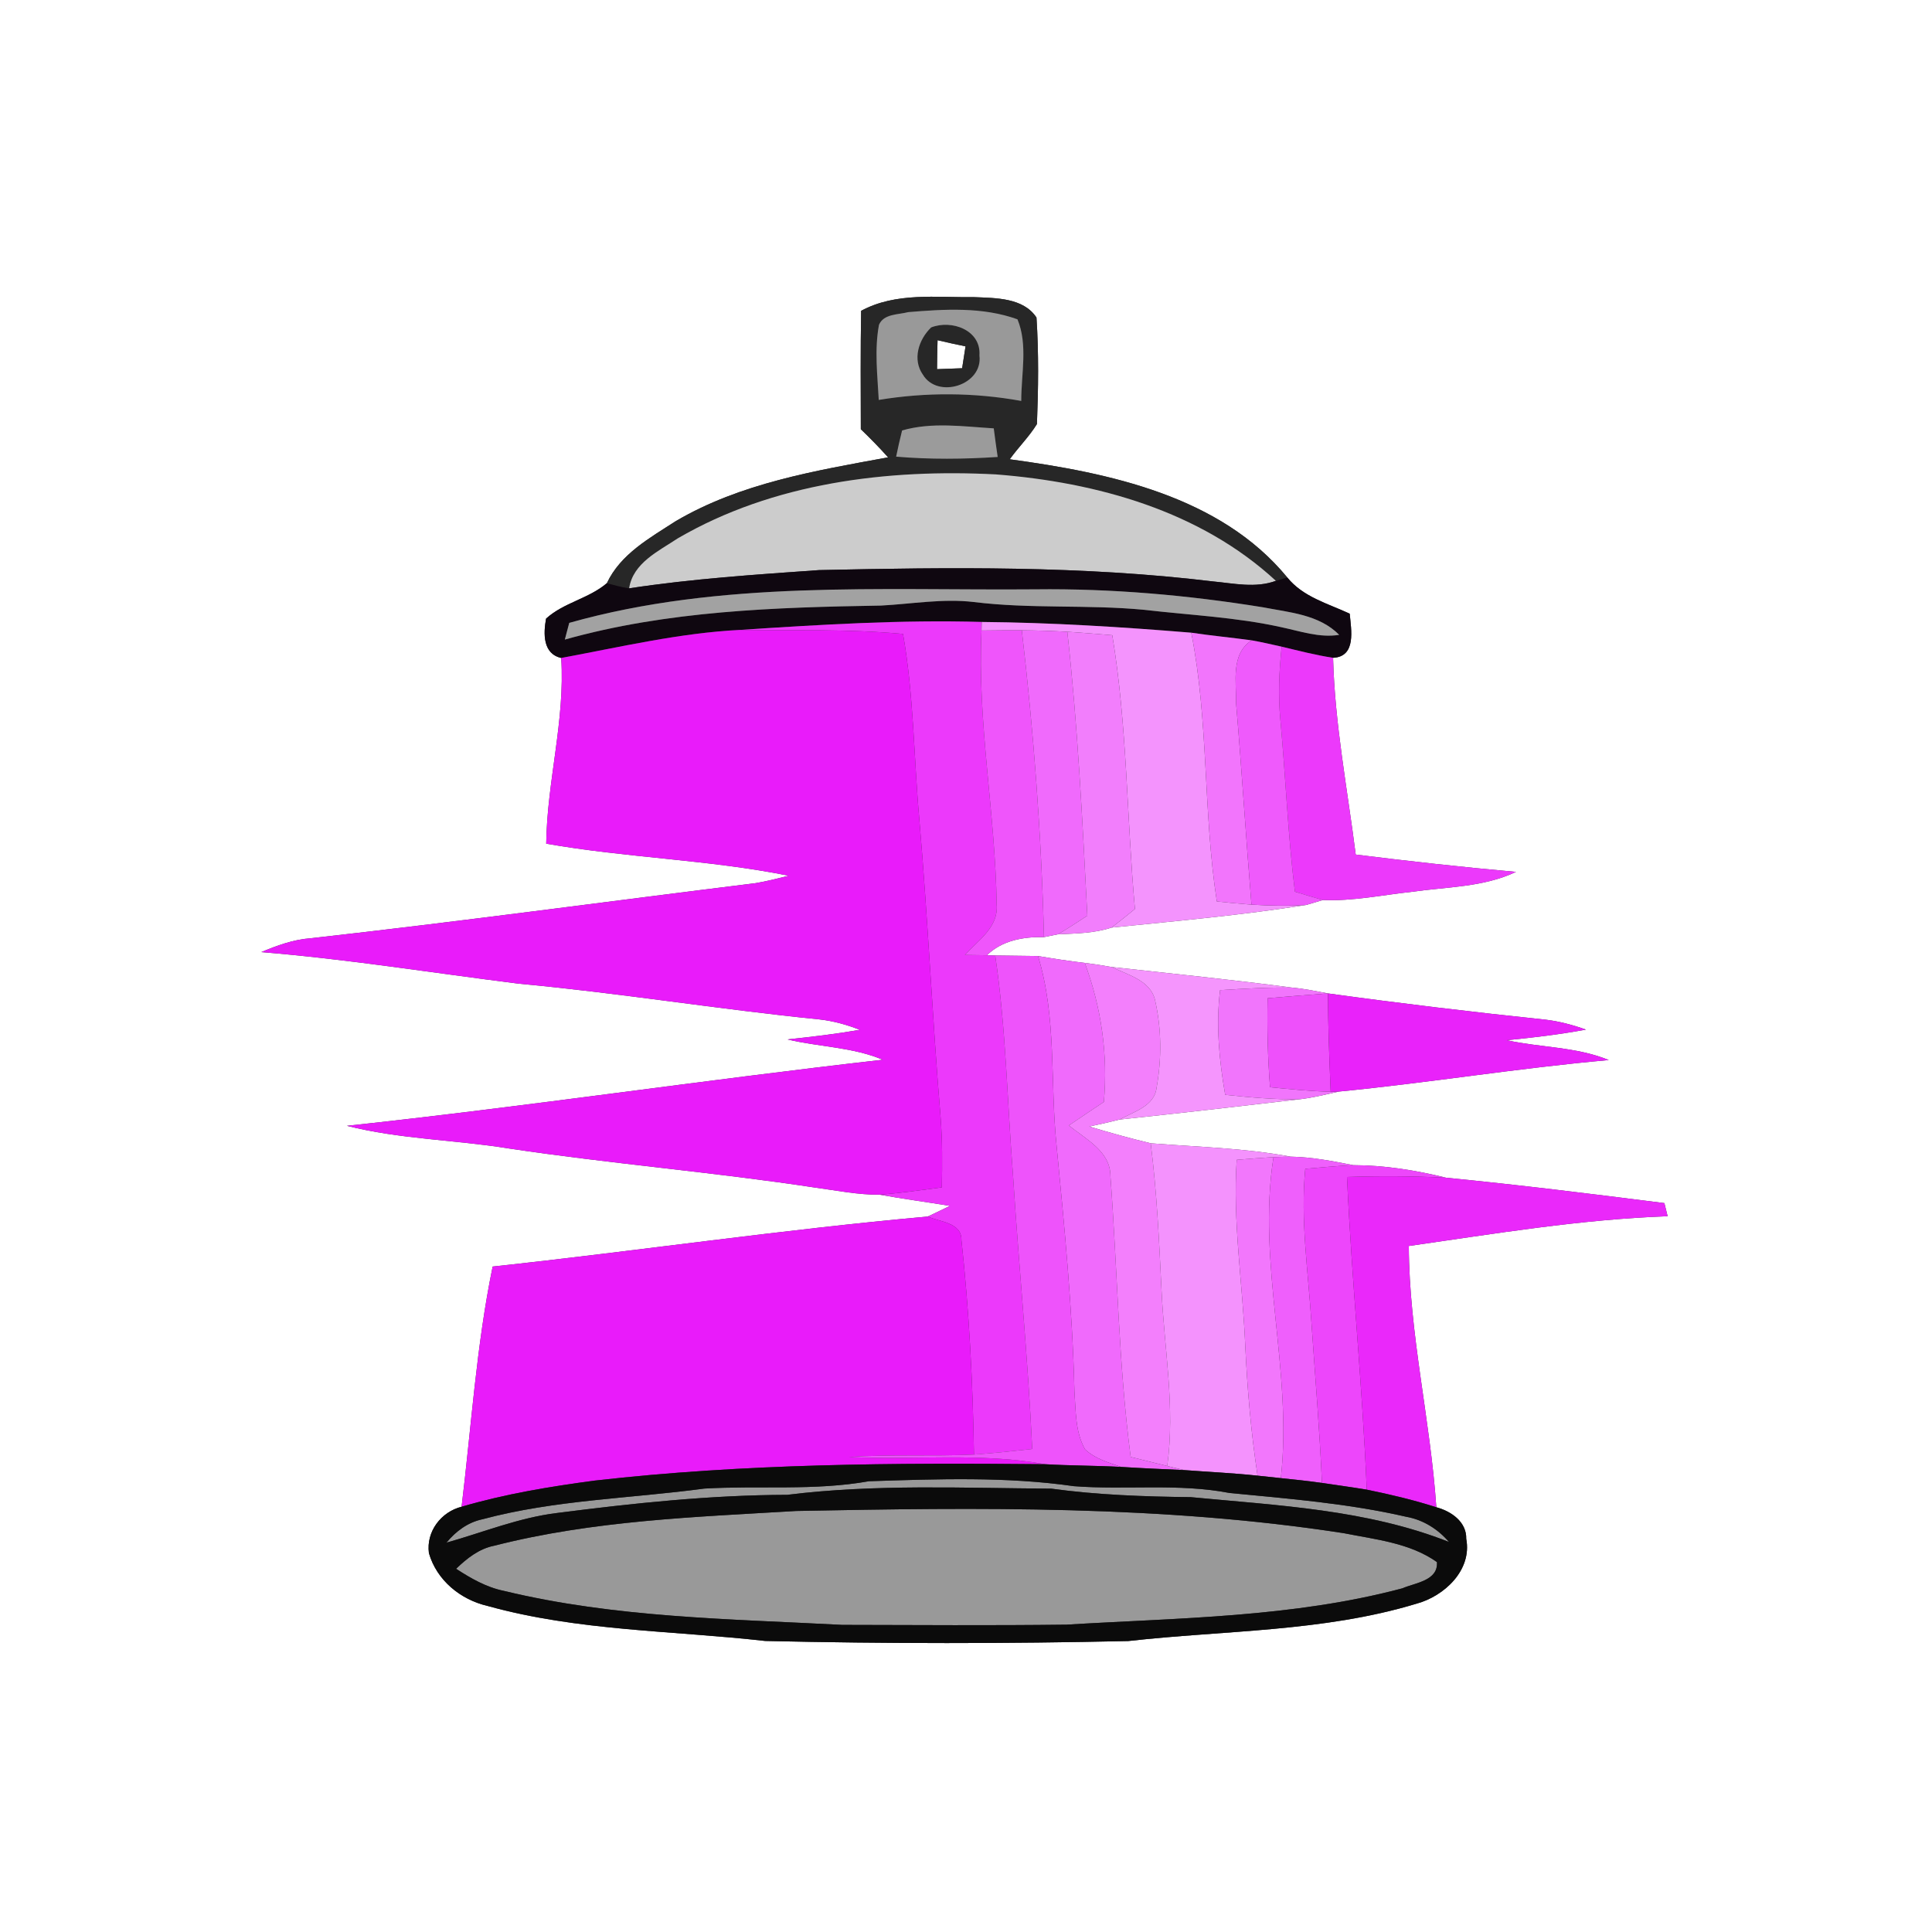 <?xml version="1.0" encoding="UTF-8" ?>
<!DOCTYPE svg PUBLIC "-//W3C//DTD SVG 1.1//EN" "http://www.w3.org/Graphics/SVG/1.1/DTD/svg11.dtd">
<svg width="250pt" height="250pt" viewBox="0 0 250 250" version="1.1" xmlns="http://www.w3.org/2000/svg">
<rect x="0" y="0" width="250" height="250" fill="#333333" stroke="none"/>
<g id="#ffffffff">
<path fill="#ffffff" opacity="1.00" d=" M 0.00 0.00 L 250.00 0.00 L 250.00 250.00 L 0.00 250.00 L 0.00 0.00 M 111.43 40.22 C 111.34 45.32 111.38 50.43 111.39 55.54 C 112.61 56.71 113.79 57.92 114.92 59.18 C 105.51 60.91 95.81 62.51 87.42 67.45 C 84.07 69.62 80.30 71.69 78.53 75.46 C 76.18 77.47 72.94 77.97 70.66 80.05 C 70.31 81.97 70.22 84.59 72.62 85.14 C 73.14 93.22 70.78 101.11 70.68 109.17 C 81.08 111.01 91.72 111.23 102.07 113.32 C 100.64 113.67 99.22 114.04 97.77 114.28 C 78.58 116.65 59.42 119.26 40.20 121.41 C 37.97 121.57 35.86 122.34 33.81 123.20 C 44.97 124.11 56.04 125.90 67.14 127.29 C 80.14 128.49 93.03 130.61 106.02 131.91 C 107.82 132.11 109.57 132.59 111.26 133.26 C 108.15 133.80 105.02 134.17 101.89 134.50 C 105.99 135.48 110.31 135.48 114.23 137.13 C 91.09 139.75 68.05 143.19 44.89 145.68 C 51.75 147.42 58.87 147.48 65.83 148.61 C 79.02 150.59 92.33 151.67 105.52 153.68 C 108.28 154.05 111.03 154.62 113.82 154.59 C 116.84 155.14 119.89 155.54 122.93 156.04 C 121.97 156.50 121.01 156.96 120.06 157.42 C 101.26 159.10 82.53 161.87 63.75 163.89 C 61.64 174.12 60.99 184.60 59.73 194.97 C 57.07 195.64 55.13 198.18 55.50 200.97 C 56.51 204.49 59.59 207.00 63.10 207.81 C 74.79 211.06 87.05 210.99 99.02 212.34 C 114.68 212.70 130.33 212.70 145.99 212.35 C 158.41 210.95 171.18 211.18 183.25 207.53 C 186.89 206.56 190.51 203.17 189.73 199.12 C 189.79 196.92 187.76 195.54 185.86 195.04 C 185.10 183.72 182.34 172.60 182.30 161.23 C 193.42 159.64 204.56 157.78 215.79 157.38 C 215.69 156.96 215.47 156.11 215.37 155.68 C 205.97 154.49 196.56 153.32 187.14 152.40 C 183.20 151.43 179.16 150.78 175.10 150.77 C 172.43 150.24 169.73 149.72 167.00 149.67 C 161.03 148.55 154.94 148.42 148.90 147.94 C 146.23 147.30 143.58 146.56 140.95 145.77 C 142.26 145.50 143.57 145.20 144.87 144.87 C 152.66 144.05 160.44 143.15 168.22 142.24 C 169.90 142.04 171.56 141.63 173.22 141.25 C 184.89 140.12 196.48 138.20 208.17 137.17 C 203.97 135.44 199.34 135.57 194.96 134.60 C 198.39 134.27 201.82 133.86 205.22 133.23 C 203.54 132.63 201.81 132.17 200.04 131.95 C 190.63 130.97 181.22 129.84 171.84 128.55 C 170.31 128.26 168.78 127.94 167.23 127.80 C 159.45 126.77 151.63 125.99 143.84 125.13 C 142.68 124.92 141.53 124.74 140.37 124.60 C 138.34 124.36 136.33 124.05 134.32 123.71 C 132.47 123.69 130.62 123.67 128.78 123.64 L 127.70 123.61 C 129.69 121.68 132.40 121.21 135.09 121.26 C 135.54 121.17 136.44 120.99 136.89 120.90 C 139.21 120.79 141.60 120.77 143.83 120.03 C 152.24 119.17 160.68 118.43 169.03 117.10 C 169.57 116.94 170.64 116.62 171.18 116.46 C 175.05 116.63 178.87 115.81 182.70 115.40 C 187.22 114.75 191.96 114.82 196.17 112.82 C 189.24 112.21 182.33 111.44 175.43 110.58 C 174.36 102.11 172.72 93.67 172.50 85.12 C 175.54 84.97 174.84 81.48 174.65 79.41 C 171.82 78.09 168.62 77.26 166.57 74.72 C 157.91 64.18 143.52 61.18 130.66 59.43 C 131.78 57.87 133.17 56.51 134.18 54.87 C 134.36 50.29 134.42 45.67 134.12 41.09 C 132.42 38.51 128.83 38.57 126.07 38.45 C 121.17 38.51 115.92 37.79 111.43 40.22 Z" />
<path fill="#ffffff" opacity="1.00" d=" M 121.32 44.02 C 122.52 44.31 123.73 44.57 124.94 44.82 C 124.83 45.52 124.61 46.94 124.50 47.65 C 123.42 47.69 122.33 47.73 121.25 47.77 C 121.26 46.52 121.28 45.27 121.32 44.02 Z" />
</g>
<g id="#272727ff">
<path fill="#272727" opacity="1.00" d=" M 111.43 40.22 C 115.92 37.79 121.17 38.51 126.07 38.45 C 128.83 38.57 132.42 38.51 134.12 41.09 C 134.42 45.67 134.36 50.29 134.18 54.87 C 133.17 56.51 131.78 57.87 130.66 59.43 C 143.52 61.18 157.91 64.18 166.57 74.72 C 166.20 74.83 165.47 75.05 165.10 75.16 C 155.30 66.11 141.92 62.41 128.90 61.39 C 114.84 60.65 100.05 62.47 87.71 69.66 C 85.22 71.32 81.91 72.84 81.41 76.13 C 80.44 75.98 79.48 75.71 78.53 75.46 C 80.30 71.69 84.07 69.62 87.42 67.45 C 95.81 62.51 105.51 60.91 114.92 59.18 C 113.79 57.92 112.61 56.71 111.39 55.54 C 111.38 50.43 111.34 45.32 111.43 40.22 M 117.52 40.39 C 116.23 40.73 114.36 40.59 113.74 42.03 C 113.14 45.24 113.54 48.52 113.71 51.75 C 119.82 50.74 126.05 50.78 132.15 51.88 C 132.14 48.39 133.03 44.62 131.66 41.32 C 127.15 39.69 122.21 40.00 117.52 40.39 M 116.73 55.70 C 116.45 56.83 116.19 57.96 115.96 59.09 C 120.33 59.46 124.72 59.42 129.10 59.13 C 128.92 57.90 128.75 56.67 128.59 55.43 C 124.65 55.19 120.58 54.59 116.73 55.70 Z" />
<path fill="#272727" opacity="1.00" d=" M 120.49 42.37 C 123.14 41.33 126.98 42.71 126.74 46.00 C 127.22 49.84 121.33 51.67 119.42 48.48 C 118.03 46.50 118.88 43.92 120.49 42.37 M 121.32 44.02 C 121.28 45.27 121.26 46.52 121.25 47.77 C 122.33 47.73 123.42 47.69 124.50 47.65 C 124.61 46.94 124.83 45.52 124.94 44.82 C 123.73 44.57 122.52 44.31 121.32 44.02 Z" />
</g>
<g id="#999999ff">
<path fill="#999999" opacity="1.00" d=" M 117.52 40.39 C 122.21 40.00 127.15 39.69 131.66 41.32 C 133.03 44.62 132.14 48.39 132.15 51.88 C 126.05 50.78 119.82 50.74 113.71 51.75 C 113.54 48.52 113.14 45.24 113.74 42.03 C 114.36 40.59 116.23 40.73 117.52 40.39 M 120.49 42.37 C 118.88 43.92 118.03 46.50 119.42 48.48 C 121.33 51.67 127.22 49.84 126.74 46.00 C 126.98 42.71 123.14 41.33 120.49 42.37 Z" />
<path fill="#999999" opacity="1.00" d=" M 112.44 191.67 C 121.27 191.39 130.18 191.05 138.96 192.31 C 145.66 192.83 152.45 191.91 159.10 193.19 C 166.75 193.93 174.46 194.54 181.97 196.27 C 184.16 196.66 186.06 197.86 187.50 199.53 C 176.85 195.32 165.34 194.81 154.08 193.73 C 148.05 193.66 142.02 193.45 136.03 192.63 C 124.65 192.56 113.20 192.02 101.88 193.43 C 91.90 193.46 81.97 194.51 72.09 195.78 C 67.15 196.38 62.53 198.28 57.77 199.62 C 58.98 198.15 60.53 196.99 62.43 196.59 C 71.80 194.08 81.56 193.91 91.13 192.62 C 98.23 192.21 105.39 192.93 112.44 191.67 Z" />
<path fill="#999999" opacity="1.00" d=" M 103.01 195.52 C 126.64 195.06 150.44 194.77 173.87 198.39 C 177.98 199.21 182.42 199.64 185.94 202.13 C 186.11 204.55 183.15 204.80 181.46 205.53 C 167.30 209.30 152.52 209.35 137.98 210.23 C 128.33 210.35 118.67 210.28 109.01 210.26 C 94.36 209.49 79.54 209.33 65.21 205.86 C 62.94 205.40 60.93 204.24 59.02 203.00 C 60.43 201.64 62.01 200.39 63.97 200.01 C 76.73 196.75 89.94 196.30 103.01 195.52 Z" />
</g>
<g id="#9b9b9bff">
<path fill="#9b9b9b" opacity="1.00" d=" M 116.73 55.70 C 120.58 54.59 124.65 55.19 128.59 55.43 C 128.75 56.67 128.92 57.90 129.10 59.13 C 124.72 59.42 120.33 59.46 115.96 59.09 C 116.19 57.96 116.45 56.83 116.73 55.70 Z" />
</g>
<g id="#ccccccff">
<path fill="#cccccc" opacity="1.00" d=" M 87.71 69.66 C 100.05 62.47 114.84 60.65 128.90 61.39 C 141.92 62.41 155.30 66.11 165.10 75.16 C 162.47 76.13 159.67 75.49 156.99 75.24 C 140.07 73.19 123.00 73.40 105.99 73.77 C 97.78 74.35 89.56 74.89 81.41 76.13 C 81.91 72.84 85.22 71.32 87.71 69.66 Z" />
</g>
<g id="#0f0710ff">
<path fill="#0f0710" opacity="1.00" d=" M 81.41 76.13 C 89.56 74.89 97.78 74.35 105.99 73.77 C 123.00 73.40 140.07 73.19 156.99 75.24 C 159.67 75.49 162.47 76.13 165.10 75.16 C 165.47 75.05 166.20 74.83 166.57 74.72 C 168.62 77.26 171.82 78.09 174.65 79.41 C 174.84 81.48 175.54 84.97 172.50 85.12 C 170.26 84.78 168.06 84.21 165.85 83.68 C 164.56 83.39 163.27 83.09 161.97 82.86 C 159.36 82.50 156.74 82.26 154.15 81.87 C 145.13 81.13 136.09 80.56 127.04 80.48 C 116.59 80.18 106.16 80.83 95.74 81.51 C 87.92 81.91 80.29 83.72 72.62 85.14 C 70.22 84.59 70.31 81.97 70.66 80.05 C 72.94 77.97 76.18 77.47 78.53 75.46 C 79.48 75.71 80.44 75.98 81.41 76.13 M 73.66 80.60 C 73.52 81.14 73.24 82.22 73.09 82.76 C 86.37 79.03 100.29 78.59 114.00 78.36 C 118.00 78.15 121.99 77.43 126.00 77.90 C 133.32 78.81 140.72 78.21 148.06 78.91 C 153.97 79.60 159.94 79.86 165.76 81.15 C 168.24 81.67 170.72 82.56 173.29 82.15 C 170.69 79.51 166.84 79.25 163.41 78.58 C 153.69 77.01 143.84 76.14 133.99 76.26 C 113.86 76.43 93.27 75.06 73.66 80.60 Z" />
</g>
<g id="#a2a2a2ff">
<path fill="#a2a2a2" opacity="1.00" d=" M 73.66 80.60 C 93.27 75.06 113.86 76.43 133.99 76.26 C 143.84 76.14 153.69 77.01 163.41 78.58 C 166.84 79.25 170.69 79.51 173.29 82.15 C 170.72 82.56 168.24 81.67 165.76 81.15 C 159.94 79.86 153.97 79.60 148.06 78.91 C 140.72 78.21 133.32 78.81 126.00 77.90 C 121.99 77.43 118.00 78.15 114.00 78.36 C 100.29 78.59 86.37 79.03 73.09 82.76 C 73.24 82.22 73.52 81.14 73.66 80.60 Z" />
</g>
<g id="#ec39fbff">
<path fill="#ec39fb" opacity="1.00" d=" M 95.74 81.51 C 106.16 80.83 116.59 80.18 127.04 80.48 L 127.01 81.59 C 126.44 93.46 128.80 105.21 128.97 117.05 C 129.23 119.96 126.58 121.68 124.86 123.57 C 125.80 123.58 126.75 123.59 127.70 123.61 L 128.78 123.64 C 130.18 133.04 130.33 142.56 131.08 152.03 C 131.83 163.86 133.02 175.65 133.57 187.50 C 131.06 187.77 128.55 188.05 126.03 188.22 C 125.89 178.96 125.41 169.68 124.41 160.48 C 124.45 158.18 121.64 158.14 120.06 157.42 C 121.01 156.96 121.97 156.50 122.93 156.04 C 119.89 155.54 116.84 155.14 113.82 154.59 C 116.51 154.39 119.19 154.00 121.87 153.65 C 121.94 150.61 121.95 147.58 121.71 144.55 C 120.64 131.72 120.07 118.85 118.96 106.02 C 118.24 98.02 118.25 89.96 116.85 82.03 C 109.83 81.38 102.78 81.61 95.74 81.51 Z" />
<path fill="#ec39fb" opacity="1.00" d=" M 165.68 93.16 C 165.38 90.01 165.51 86.83 165.85 83.68 C 168.06 84.21 170.26 84.78 172.50 85.12 C 172.72 93.67 174.36 102.11 175.43 110.58 C 182.33 111.44 189.24 112.21 196.17 112.82 C 191.96 114.82 187.22 114.75 182.70 115.40 C 178.87 115.81 175.05 116.63 171.18 116.46 C 169.97 116.11 168.76 115.76 167.56 115.39 C 166.64 108.01 166.37 100.57 165.68 93.16 Z" />
</g>
<g id="#f493fdff">
<path fill="#f493fd" opacity="1.00" d=" M 127.04 80.48 C 136.09 80.56 145.13 81.13 154.15 81.87 C 156.42 93.34 155.67 105.12 157.46 116.65 C 158.95 116.80 160.44 116.95 161.94 117.06 C 164.30 117.20 166.67 117.25 169.03 117.10 C 160.68 118.43 152.24 119.17 143.83 120.03 C 144.86 119.25 145.86 118.43 146.86 117.62 C 145.79 105.82 145.87 93.90 143.93 82.20 C 141.99 82.04 140.05 81.87 138.11 81.75 C 136.15 81.64 134.18 81.58 132.22 81.56 C 130.48 81.55 128.74 81.57 127.01 81.59 L 127.04 80.48 Z" />
</g>
<g id="#e91bfaff">
<path fill="#e91bfa" opacity="1.00" d=" M 72.62 85.14 C 80.29 83.72 87.92 81.91 95.74 81.51 C 102.78 81.61 109.83 81.38 116.85 82.03 C 118.25 89.96 118.24 98.02 118.96 106.02 C 120.07 118.85 120.64 131.72 121.71 144.55 C 121.95 147.58 121.94 150.61 121.87 153.65 C 119.19 154.00 116.51 154.39 113.82 154.59 C 111.03 154.62 108.28 154.05 105.52 153.68 C 92.33 151.67 79.02 150.59 65.83 148.61 C 58.87 147.48 51.75 147.42 44.89 145.68 C 68.05 143.19 91.09 139.75 114.23 137.13 C 110.31 135.48 105.99 135.48 101.89 134.50 C 105.02 134.17 108.15 133.80 111.26 133.26 C 109.57 132.59 107.82 132.11 106.02 131.91 C 93.03 130.61 80.14 128.49 67.14 127.29 C 56.04 125.90 44.97 124.11 33.81 123.20 C 35.86 122.34 37.97 121.57 40.20 121.41 C 59.42 119.26 78.58 116.65 97.77 114.28 C 99.22 114.04 100.64 113.67 102.07 113.32 C 91.72 111.23 81.08 111.01 70.68 109.17 C 70.78 101.11 73.14 93.22 72.62 85.14 Z" />
<path fill="#e91bfa" opacity="1.00" d=" M 63.75 163.89 C 82.53 161.87 101.26 159.10 120.06 157.42 C 121.64 158.14 124.45 158.18 124.41 160.48 C 125.41 169.68 125.89 178.96 126.03 188.22 C 120.64 188.47 115.23 188.17 109.85 188.54 C 118.31 188.95 126.84 187.94 135.24 189.47 C 115.80 189.28 96.29 189.38 76.95 191.59 C 71.15 192.36 65.35 193.32 59.73 194.97 C 60.99 184.60 61.64 174.12 63.75 163.89 Z" />
</g>
<g id="#ef55fbff">
<path fill="#ef55fb" opacity="1.00" d=" M 127.01 81.59 C 128.74 81.57 130.48 81.55 132.22 81.56 C 133.76 94.73 134.76 107.99 135.09 121.26 C 132.40 121.21 129.69 121.68 127.70 123.61 C 126.75 123.59 125.80 123.58 124.86 123.57 C 126.58 121.68 129.23 119.96 128.97 117.05 C 128.80 105.21 126.44 93.46 127.01 81.59 Z" />
</g>
<g id="#f06afcff">
<path fill="#f06afc" opacity="1.00" d=" M 132.22 81.56 C 134.18 81.58 136.15 81.64 138.11 81.75 C 139.47 93.96 140.07 106.23 140.70 118.49 C 139.44 119.31 138.19 120.14 136.89 120.90 C 136.44 120.99 135.54 121.17 135.09 121.26 C 134.76 107.99 133.76 94.73 132.22 81.56 Z" />
<path fill="#f06afc" opacity="1.00" d=" M 134.32 123.71 C 136.33 124.05 138.34 124.36 140.37 124.60 C 142.51 130.35 143.39 136.47 142.84 142.59 C 141.32 143.59 139.82 144.62 138.31 145.63 C 140.48 147.42 143.69 148.95 143.69 152.19 C 144.60 164.30 144.73 176.48 146.31 188.53 C 147.88 188.91 149.46 189.31 151.04 189.70 C 151.59 189.84 152.69 190.10 153.24 190.23 C 150.51 190.11 147.79 189.99 145.07 189.82 C 143.44 189.25 141.68 188.76 140.40 187.54 C 139.12 185.28 139.22 182.56 139.03 180.05 C 138.78 169.41 137.75 158.82 136.72 148.24 C 135.87 140.07 136.76 131.68 134.32 123.71 Z" />
</g>
<g id="#f27efcff">
<path fill="#f27efc" opacity="1.00" d=" M 138.11 81.75 C 140.05 81.87 141.99 82.04 143.93 82.20 C 145.87 93.90 145.79 105.82 146.86 117.62 C 145.86 118.43 144.86 119.25 143.83 120.03 C 141.60 120.77 139.21 120.79 136.89 120.90 C 138.19 120.14 139.44 119.31 140.70 118.49 C 140.07 106.23 139.47 93.96 138.11 81.75 Z" />
</g>
<g id="#f275fcff">
<path fill="#f275fc" opacity="1.00" d=" M 154.15 81.87 C 156.74 82.26 159.36 82.50 161.97 82.86 C 159.22 84.63 160.00 88.24 159.95 91.02 C 160.69 99.69 161.22 108.39 161.94 117.06 C 160.44 116.95 158.95 116.80 157.46 116.65 C 155.67 105.12 156.42 93.34 154.15 81.87 Z" />
</g>
<g id="#ef5afcff">
<path fill="#ef5afc" opacity="1.00" d=" M 159.95 91.02 C 160.00 88.24 159.22 84.63 161.97 82.86 C 163.27 83.09 164.56 83.39 165.85 83.68 C 165.51 86.83 165.38 90.01 165.68 93.16 C 166.37 100.57 166.64 108.01 167.56 115.39 C 168.76 115.76 169.97 116.11 171.18 116.46 C 170.64 116.62 169.57 116.94 169.03 117.10 C 166.67 117.25 164.30 117.20 161.94 117.06 C 161.22 108.39 160.69 99.69 159.95 91.02 Z" />
</g>
<g id="#ee53fbff">
<path fill="#ee53fb" opacity="1.00" d=" M 128.78 123.64 C 130.62 123.67 132.47 123.69 134.32 123.71 C 136.76 131.68 135.87 140.07 136.72 148.24 C 137.75 158.82 138.78 169.41 139.03 180.05 C 139.22 182.56 139.12 185.28 140.40 187.54 C 141.68 188.76 143.44 189.25 145.07 189.82 C 141.80 189.64 138.52 189.66 135.24 189.47 C 126.84 187.94 118.31 188.95 109.85 188.54 C 115.23 188.17 120.64 188.47 126.03 188.22 C 128.55 188.05 131.06 187.77 133.57 187.50 C 133.02 175.65 131.83 163.86 131.08 152.03 C 130.33 142.56 130.18 133.04 128.78 123.64 Z" />
</g>
<g id="#f37ffcff">
<path fill="#f37ffc" opacity="1.00" d=" M 140.37 124.60 C 141.53 124.74 142.68 124.92 143.84 125.13 C 145.90 126.14 148.87 126.85 149.46 129.41 C 150.31 133.11 150.33 137.02 149.66 140.76 C 149.38 143.16 146.66 143.86 144.87 144.87 C 143.57 145.20 142.26 145.50 140.95 145.77 C 143.58 146.56 146.23 147.30 148.90 147.94 C 149.70 154.25 149.99 160.59 150.30 166.93 C 150.65 174.52 152.09 182.11 151.04 189.70 C 149.46 189.31 147.88 188.91 146.31 188.53 C 144.73 176.48 144.60 164.30 143.69 152.19 C 143.69 148.95 140.48 147.42 138.31 145.63 C 139.82 144.62 141.32 143.59 142.84 142.59 C 143.39 136.47 142.51 130.35 140.37 124.60 Z" />
</g>
<g id="#f595fdff">
<path fill="#f595fd" opacity="1.00" d=" M 143.84 125.13 C 151.63 125.99 159.45 126.77 167.23 127.80 C 164.11 127.74 160.99 127.94 157.88 128.12 C 157.32 132.64 157.76 137.20 158.54 141.67 C 161.75 142.00 164.98 142.30 168.22 142.24 C 160.44 143.15 152.66 144.05 144.87 144.87 C 146.66 143.86 149.38 143.16 149.66 140.76 C 150.33 137.02 150.31 133.11 149.46 129.41 C 148.87 126.85 145.90 126.14 143.84 125.13 Z" />
</g>
<g id="#f175fcff">
<path fill="#f175fc" opacity="1.00" d=" M 157.88 128.12 C 160.99 127.94 164.11 127.74 167.23 127.80 C 168.78 127.94 170.31 128.26 171.84 128.55 C 169.24 128.73 166.63 128.95 164.03 129.17 C 163.94 133.01 164.05 136.85 164.34 140.69 C 166.95 140.94 169.56 141.21 172.19 141.27 L 173.22 141.25 C 171.56 141.63 169.90 142.04 168.22 142.24 C 164.98 142.30 161.75 142.00 158.54 141.67 C 157.76 137.20 157.32 132.64 157.88 128.12 Z" />
</g>
<g id="#ee50fbff">
<path fill="#ee50fb" opacity="1.00" d=" M 164.03 129.17 C 166.63 128.95 169.24 128.73 171.84 128.55 C 171.84 132.79 172.02 137.03 172.19 141.27 C 169.56 141.21 166.95 140.94 164.34 140.69 C 164.05 136.85 163.94 133.01 164.03 129.17 Z" />
</g>
<g id="#e922faff">
<path fill="#e922fa" opacity="1.00" d=" M 171.84 128.55 C 181.22 129.84 190.63 130.97 200.04 131.95 C 201.81 132.17 203.54 132.63 205.22 133.23 C 201.82 133.86 198.39 134.27 194.96 134.60 C 199.34 135.57 203.97 135.44 208.17 137.17 C 196.48 138.20 184.89 140.12 173.22 141.25 L 172.19 141.27 C 172.02 137.03 171.84 132.79 171.84 128.55 Z" />
</g>
<g id="#f492fdff">
<path fill="#f492fd" opacity="1.00" d=" M 148.90 147.94 C 154.94 148.42 161.03 148.55 167.00 149.67 C 166.45 149.68 165.35 149.71 164.79 149.73 C 163.20 149.82 161.62 149.95 160.03 150.08 C 159.50 158.09 160.79 166.04 161.13 174.03 C 161.40 179.69 161.87 185.34 162.73 190.95 C 159.57 190.61 156.40 190.47 153.24 190.23 C 152.69 190.10 151.59 189.84 151.04 189.70 C 152.09 182.11 150.65 174.52 150.30 166.93 C 149.99 160.59 149.70 154.25 148.90 147.94 Z" />
</g>
<g id="#f277fcff">
<path fill="#f277fc" opacity="1.00" d=" M 160.03 150.08 C 161.62 149.95 163.20 149.82 164.79 149.73 C 162.62 163.54 167.30 177.39 165.74 191.27 C 164.98 191.19 163.48 191.03 162.73 190.95 C 161.87 185.34 161.40 179.69 161.13 174.03 C 160.79 166.04 159.50 158.09 160.03 150.08 Z" />
</g>
<g id="#ef5ffcff">
<path fill="#ef5ffc" opacity="1.00" d=" M 164.79 149.73 C 165.35 149.71 166.45 149.68 167.00 149.67 C 169.73 149.72 172.43 150.24 175.10 150.77 C 173.03 150.87 170.97 151.07 168.90 151.24 C 168.26 157.89 169.28 164.53 169.70 171.16 C 170.17 178.07 170.76 184.97 171.06 191.89 C 169.29 191.64 167.51 191.45 165.74 191.27 C 167.30 177.39 162.62 163.54 164.79 149.73 Z" />
</g>
<g id="#ed46fbff">
<path fill="#ed46fb" opacity="1.00" d=" M 168.90 151.24 C 170.97 151.07 173.03 150.87 175.10 150.77 C 179.16 150.78 183.20 151.43 187.14 152.40 C 182.86 152.18 178.58 152.16 174.30 152.30 C 174.92 165.80 176.29 179.26 176.86 192.76 C 174.93 192.44 172.99 192.18 171.06 191.89 C 170.76 184.97 170.17 178.07 169.70 171.16 C 169.28 164.53 168.26 157.89 168.90 151.24 Z" />
</g>
<g id="#ea28faff">
<path fill="#ea28fa" opacity="1.00" d=" M 174.30 152.30 C 178.58 152.16 182.86 152.18 187.14 152.40 C 196.56 153.32 205.97 154.49 215.37 155.68 C 215.47 156.11 215.69 156.96 215.79 157.38 C 204.56 157.78 193.42 159.64 182.30 161.23 C 182.34 172.60 185.10 183.72 185.86 195.04 C 182.91 194.09 179.89 193.38 176.86 192.76 C 176.29 179.26 174.92 165.80 174.30 152.30 Z" />
</g>
<g id="#0b0b0bff">
<path fill="#0b0b0b" opacity="1.00" d=" M 76.95 191.59 C 96.29 189.38 115.80 189.28 135.24 189.47 C 138.52 189.66 141.80 189.64 145.07 189.82 C 147.79 189.99 150.51 190.11 153.24 190.23 C 156.40 190.47 159.57 190.61 162.73 190.95 C 163.48 191.03 164.98 191.19 165.74 191.27 C 167.51 191.45 169.29 191.64 171.06 191.89 C 172.99 192.18 174.93 192.44 176.86 192.76 C 179.89 193.38 182.91 194.09 185.86 195.04 C 187.76 195.54 189.79 196.92 189.73 199.12 C 190.51 203.17 186.89 206.56 183.25 207.53 C 171.18 211.18 158.41 210.95 145.99 212.35 C 130.33 212.70 114.68 212.70 99.02 212.34 C 87.05 210.99 74.79 211.06 63.10 207.81 C 59.59 207.00 56.51 204.49 55.50 200.97 C 55.13 198.18 57.07 195.64 59.73 194.97 C 65.35 193.32 71.15 192.36 76.95 191.59 M 112.44 191.67 C 105.39 192.93 98.23 192.21 91.13 192.62 C 81.56 193.91 71.80 194.08 62.43 196.59 C 60.53 196.99 58.98 198.15 57.77 199.62 C 62.53 198.28 67.15 196.38 72.09 195.78 C 81.97 194.51 91.90 193.46 101.88 193.43 C 113.20 192.02 124.65 192.56 136.03 192.63 C 142.02 193.45 148.05 193.66 154.08 193.73 C 165.34 194.81 176.85 195.32 187.50 199.53 C 186.06 197.86 184.16 196.66 181.97 196.27 C 174.46 194.54 166.75 193.93 159.10 193.19 C 152.45 191.91 145.66 192.83 138.96 192.31 C 130.18 191.05 121.27 191.39 112.44 191.67 M 103.01 195.52 C 89.94 196.30 76.73 196.75 63.97 200.01 C 62.01 200.39 60.43 201.64 59.02 203.00 C 60.93 204.24 62.94 205.40 65.21 205.86 C 79.54 209.33 94.36 209.49 109.01 210.26 C 118.67 210.28 128.33 210.35 137.98 210.23 C 152.52 209.35 167.30 209.30 181.46 205.53 C 183.15 204.80 186.11 204.55 185.94 202.13 C 182.42 199.64 177.98 199.21 173.87 198.39 C 150.44 194.77 126.64 195.06 103.01 195.52 Z" />
</g>
</svg>
